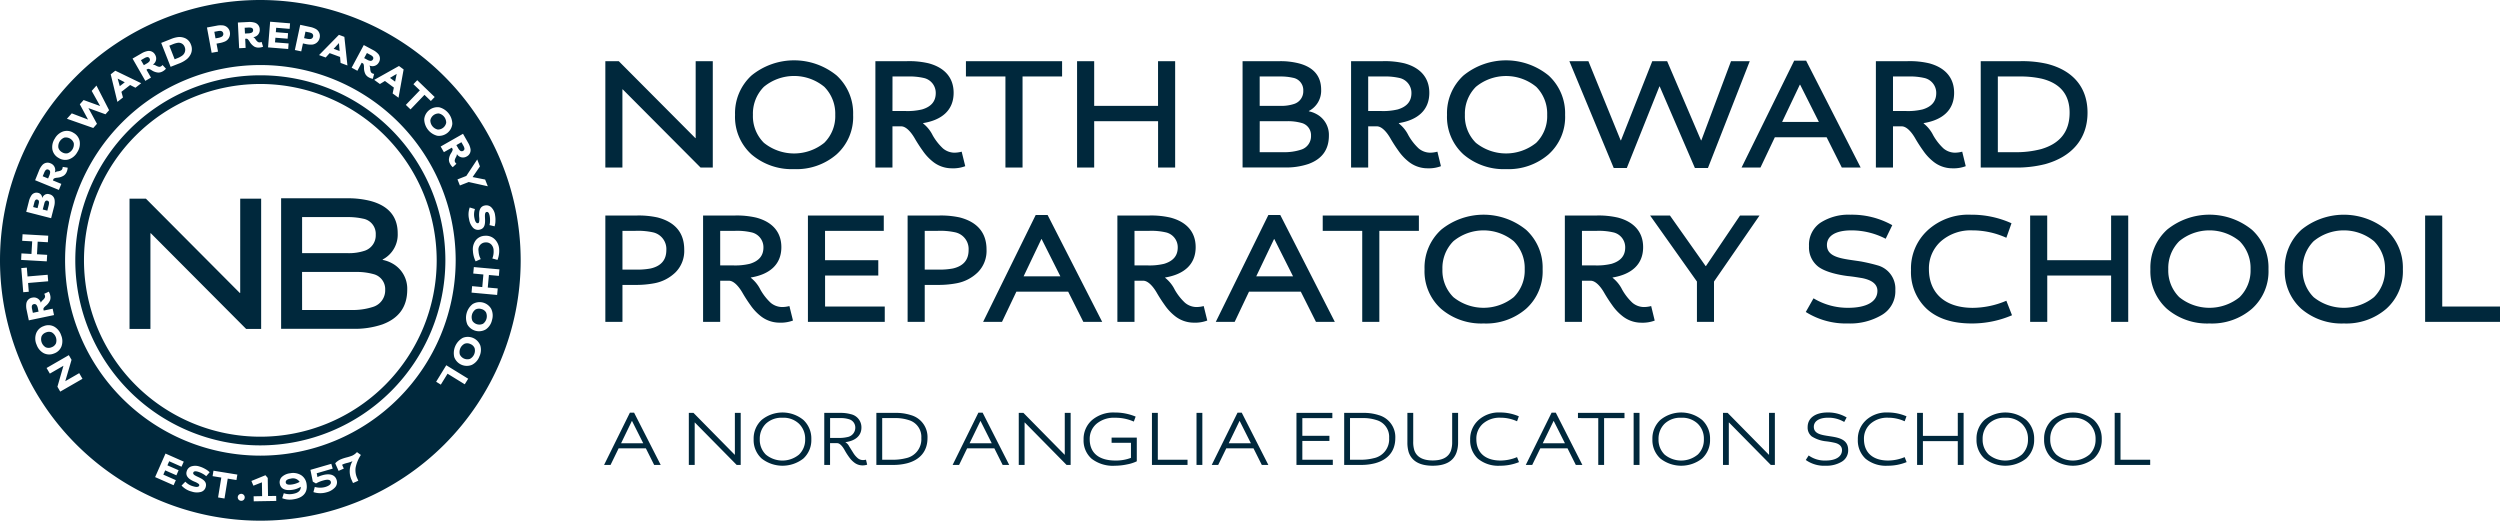 <svg xmlns="http://www.w3.org/2000/svg" viewBox="0 0 587.31 122.32"><g data-name="Layer 2"><g fill="#00283c" data-name="Layer 1"><path d="M30.43 77.27v-30.6h3.85l22.05 22.15h.1V46.67h4.92v30.6h-3.53L35.44 54.8h-.1v22.47zM66.04 77.24V46.58h15.53a21.45 21.45 0 0 1 5.35.6c4.33 1.12 6.51 3.68 6.51 7.63a6.6 6.6 0 0 1-3.53 6.15v.1a7.49 7.49 0 0 1 2.1.74 6.76 6.76 0 0 1 3.67 6.23c0 4.05-1.96 6.75-5.86 8.19a20.22 20.22 0 0 1-7.03 1.02zm4.93-17.77h10.65a11.74 11.74 0 0 0 4.04-.56 3.8 3.8 0 0 0 2.61-3.77 3.61 3.61 0 0 0-2.98-3.77 16.1 16.1 0 0 0-3.72-.37h-10.6zm0 13.35H82.4a15.34 15.34 0 0 0 5.16-.7 4.06 4.06 0 0 0 2.93-4.04 3.63 3.63 0 0 0-2.74-3.68 14.64 14.64 0 0 0-4.19-.51h-12.6z"/><path d="M61.16 104.63a43.47 43.47 0 1 1 43.47-43.47 43.52 43.52 0 0 1-43.47 43.47zm0-84.9a41.43 41.43 0 1 0 41.43 41.43 41.48 41.48 0 0 0-41.43-41.43zM29.31 19.33l-1.64-.85-.02.01.49 1.75 1.17-.91zM14.56 35.75a1.73 1.73 0 0 0 1.35.25 2.21 2.21 0 0 0 1.42-2.38 1.97 1.97 0 0 0-2.2-1.3 2.22 2.22 0 0 0-1.42 2.37 1.74 1.74 0 0 0 .85 1.06zM35.07 14.45a.6.6 0 0 0 .06-.72.55.55 0 0 0-.6-.31 1.97 1.97 0 0 0-.65.27l-.77.44.68 1.18.68-.39a2.05 2.05 0 0 0 .6-.47zM8.77 46.89a.41.41 0 0 0-.47.14 1.47 1.47 0 0 0-.24.57l-.27 1.04 1.03.26.27-1.04a1.45 1.45 0 0 0 .06-.52.5.5 0 0 0-.38-.45zM11.38 39.86a.55.55 0 0 0-.66.12 2.02 2.02 0 0 0-.35.62l-.34.81 1.27.52.3-.72a2.04 2.04 0 0 0 .18-.75.6.6 0 0 0-.4-.6zM11.14 47.14a.46.46 0 0 0-.5.14 1.27 1.27 0 0 0-.23.53l-.37 1.4 1.08.28.28-1.1a2.84 2.84 0 0 0 .12-.75.48.48 0 0 0-.38-.5zM8.63 71.73a.6.6 0 0 0-.67-.28.56.56 0 0 0-.48.47 2 2 0 0 0 .06.71l.18.86 1.34-.28-.16-.76a2.04 2.04 0 0 0-.27-.72zM41.57 13.71a5.1 5.1 0 0 0 1.2-.62 1.7 1.7 0 0 0 .62-2.04 1.49 1.49 0 0 0-1.66-.99 5.58 5.58 0 0 0-1.24.38l-.71.29 1.25 3.2zM58.32 7.84a2.05 2.05 0 0 0 .76-.15.6.6 0 0 0 .38-.61.55.55 0 0 0-.4-.55 1.98 1.98 0 0 0-.7-.06l-.88.05.07 1.36zM102.8 30.43a1.97 1.97 0 0 0 2.02-1.58 2.21 2.21 0 0 0-1.7-2.19 1.97 1.97 0 0 0-2.02 1.59 2.21 2.21 0 0 0 1.7 2.17zM93.19 17.37l-.01-.01-1.56.94 1.2.88.37-1.81zM86.96 14.29a.6.6 0 0 0 .65-.33.55.55 0 0 0-.06-.68 1.97 1.97 0 0 0-.58-.41l-.77-.42-.65 1.2.69.37a2.03 2.03 0 0 0 .72.27zM108.07 35.37a.6.6 0 0 0 .72.07.55.55 0 0 0 .31-.6 1.98 1.98 0 0 0-.27-.66l-.43-.77-1.19.68.39.67a2.05 2.05 0 0 0 .47.61zM51.27 8.9a2.77 2.77 0 0 0 .72-.23.73.73 0 0 0 .46-.83.7.7 0 0 0-.7-.58 2.46 2.46 0 0 0-.62.06l-.78.15.28 1.54zM12.11 81.58a1.74 1.74 0 0 0 1.03-.9 2.21 2.21 0 0 0-.97-2.6 1.74 1.74 0 0 0-1.37.02 1.73 1.73 0 0 0-1.03.9 2.21 2.21 0 0 0 .97 2.59 1.74 1.74 0 0 0 1.37-.01zM72.82 9.17a.73.73 0 0 0 .74-.6.7.7 0 0 0-.42-.8 2.45 2.45 0 0 0-.6-.18l-.78-.16-.32 1.53.63.14a2.8 2.8 0 0 0 .75.07z"/><path d="M61.16 0a61.16 61.16 0 1 0 61.16 61.16A61.23 61.23 0 0 0 61.16 0zm55.72 61.06l-1.22-.34a4.3 4.3 0 0 0 .3-1.89 2.07 2.07 0 0 0-.58-1.42 1.67 1.67 0 0 0-1.32-.46 1.7 1.7 0 0 0-1.64 2.03 4.4 4.4 0 0 0 .52 1.89l-1.2.53a6.32 6.32 0 0 1-.64-2.47 3.5 3.5 0 0 1 .7-2.52 2.86 2.86 0 0 1 2.13-1.02 2.93 2.93 0 0 1 2.32.84 3.54 3.54 0 0 1 1.02 2.44 5.7 5.7 0 0 1-.4 2.39zm-.6-10.64a6.18 6.18 0 0 1 .11 1.46 4.14 4.14 0 0 1-.2 1.29l-1.2-.29a3.9 3.9 0 0 0 .13-1.05 5.45 5.45 0 0 0-.08-1.11c-.14-.68-.37-1-.73-.92-1.06.2.67 3.7-1.66 4.16a1.6 1.6 0 0 1-1.56-.5 3.78 3.78 0 0 1-.89-1.96 4.8 4.8 0 0 1 .15-2.76l1.23.37a3.89 3.89 0 0 0-.12 2.13q.25 1.3.85 1.19c.15-.03.24-.18.27-.45a4 4 0 0 0 0-.92 5.55 5.55 0 0 1 0-1.13 2.27 2.27 0 0 1 .3-1 1.45 1.45 0 0 1 1-.65 1.65 1.65 0 0 1 1.54.43 3.15 3.15 0 0 1 .87 1.71zm-3.53-11.33l-1.71 2.49v.02l2.93.58.63 1.58-4.49-1-2.07.81-.57-1.42 2.08-.82 2.56-3.87zm-2.77-5.54a4.28 4.28 0 0 1 .54 1.39 1.66 1.66 0 0 1-.9 1.83 1.68 1.68 0 0 1-2.26-.54h-.02a1.63 1.63 0 0 1-.24.72 2.4 2.4 0 0 0-.27.7.73.73 0 0 0 .09.46 1.3 1.3 0 0 0 .31.36l-.87.81a2.8 2.8 0 0 1-.61-.77 2.06 2.06 0 0 1-.29-1.04 3.26 3.26 0 0 1 .53-1.52c.24-.38.43-.77.32-.97l-.16-.29-1.87 1.06-.76-1.33 5.25-2.99zm-6.77-8.34a4.09 4.09 0 0 1 3.05 3.9 3.14 3.14 0 0 1-3.55 2.78 4.08 4.08 0 0 1-3.05-3.9 3.14 3.14 0 0 1 3.55-2.78zm-6.09-5.43l.9-.94 4.1 3.95-.9.94-1.5-1.45-3.28 3.42-1.1-1.06 3.29-3.42zm-2.3-3.47l-1.2 6.65-1.38-1.01.29-1.38-2.1-1.55-1.18.72-1.34-.98 5.82-3.26zm-9.36-5.73l2.14 1.15a4.31 4.31 0 0 1 1.2.89 1.66 1.66 0 0 1 .2 2.03 1.68 1.68 0 0 1-2.2.74v.02a1.63 1.63 0 0 1 .17.73 2.38 2.38 0 0 0 .14.74.74.74 0 0 0 .33.34 1.3 1.3 0 0 0 .45.14l-.3 1.15a2.76 2.76 0 0 1-.93-.32 2.06 2.06 0 0 1-.79-.73 3.25 3.25 0 0 1-.36-1.57c0-.46-.05-.89-.25-1l-.29-.16-1.01 1.9-1.35-.73zM80.9 8.66l.72 6.72-1.61-.6-.12-1.4-2.45-.9-.93 1.03-1.56-.57 4.67-4.76zM70.53 5.83l2.32.5a4.41 4.41 0 0 1 1.14.38 1.89 1.89 0 0 1 1.11 2.17 2 2 0 0 1-2.11 1.6 5.14 5.14 0 0 1-1.13-.13l-.69-.15-.4 1.87-1.5-.32zm-7.07-.73l4.68.38-.1 1.3-3.16-.26-.08 1.04 2.87.23-.1 1.3-2.87-.23-.1 1.09 3.2.26-.1 1.3-4.73-.38zm-5.15.07a4.27 4.27 0 0 1 1.48.14 1.66 1.66 0 0 1 1.23 1.63 1.68 1.68 0 0 1-1.5 1.78v.01a1.65 1.65 0 0 1 .53.54 2.42 2.42 0 0 0 .5.56.74.74 0 0 0 .45.13 1.28 1.28 0 0 0 .46-.12l.34 1.14a2.78 2.78 0 0 1-.97.2 2.06 2.06 0 0 1-1.05-.21 3.25 3.25 0 0 1-1.12-1.15c-.24-.4-.5-.74-.73-.73l-.33.02.1 2.14-1.52.08-.3-6.04zm-7.38.86a4.37 4.37 0 0 1 1.2-.08A1.89 1.89 0 0 1 54 7.55a2 2 0 0 1-1.34 2.27 5.13 5.13 0 0 1-1.09.3l-.7.13.35 1.88-1.5.27-1.1-5.94zm-10.7 3.11a6.48 6.48 0 0 1 1.4-.4 3.26 3.26 0 0 1 1.94.27 2.59 2.59 0 0 1 1.28 1.46 2.73 2.73 0 0 1 .05 2.03 3.48 3.48 0 0 1-1 1.39 6.8 6.8 0 0 1-1.94 1.07l-1.88.74-2.21-5.62zm-6.98 3.4a4.3 4.3 0 0 1 1.38-.54 1.66 1.66 0 0 1 1.83.9 1.68 1.68 0 0 1-.53 2.26l.01.02a1.62 1.62 0 0 1 .71.24 2.42 2.42 0 0 0 .7.27.73.73 0 0 0 .47-.1 1.26 1.26 0 0 0 .36-.32l.81.87a2.77 2.77 0 0 1-.76.62 2.06 2.06 0 0 1-1.04.29 3.26 3.26 0 0 1-1.53-.52c-.38-.25-.77-.44-.97-.32l-.29.16 1.07 1.86-1.33.77-3-5.24zm-6.16 4.07l6.08 2.94-1.35 1.06-1.25-.64-2.05 1.6.37 1.33-1.31 1.03-1.57-6.47zM16.86 26.63l3.8 1.45h.02l-1.93-3.58.89-1 3.86 1.4.01-.02-1.97-3.52 1.12-1.26 2.97 5.79-.85.96-3.99-1.45-.01.01 2 3.68-.87.98-6.19-2.17zm-4 5.95a3.6 3.6 0 0 1 1.98-1.7 2.86 2.86 0 0 1 2.43.33 2.86 2.86 0 0 1 1.45 1.97 3.6 3.6 0 0 1-.55 2.55 3.6 3.6 0 0 1-1.98 1.7 2.86 2.86 0 0 1-2.43-.33 2.86 2.86 0 0 1-1.45-1.97 3.6 3.6 0 0 1 .55-2.55zm-3.7 7.51a4.3 4.3 0 0 1 .76-1.29 1.66 1.66 0 0 1 2-.41 1.68 1.68 0 0 1 .97 2.1l.02.01a1.64 1.64 0 0 1 .7-.25 2.4 2.4 0 0 0 .73-.22.73.73 0 0 0 .3-.36 1.26 1.26 0 0 0 .09-.46l1.17.18a2.77 2.77 0 0 1-.22.96 2.06 2.06 0 0 1-.64.86 3.25 3.25 0 0 1-1.52.53c-.46.04-.88.14-.97.35l-.12.3 1.98.81-.58 1.42-5.58-2.28zM6.8 47.26a4.03 4.03 0 0 1 .5-1.22 1.44 1.44 0 0 1 1.65-.73 1.2 1.2 0 0 1 .95 1.19h.02a1.75 1.75 0 0 1 .4-.59 1.28 1.28 0 0 1 1.27-.28 1.56 1.56 0 0 1 1.24 1.34 3.81 3.81 0 0 1-.12 1.56l-.7 2.73-5.85-1.5zM5.04 59.53l2.35.13.17-2.96-2.35-.13.09-1.54 6.03.34-.08 1.54-2.4-.14-.16 2.96 2.39.14-.09 1.53-6.03-.34zM5 62.98l1.3-.11.17 2.08 4.73-.4.12 1.53-4.72.4.16 2.06-1.3.11zm1.27 9.9a4.3 4.3 0 0 1-.1-1.48 1.66 1.66 0 0 1 1.42-1.48 1.68 1.68 0 0 1 2 1.2 1.63 1.63 0 0 1 .45-.6 2.41 2.41 0 0 0 .48-.58.73.73 0 0 0 .05-.47 1.25 1.25 0 0 0-.19-.44l1.08-.51a2.74 2.74 0 0 1 .35.92 2.05 2.05 0 0 1-.04 1.08 3.25 3.25 0 0 1-.97 1.29c-.35.29-.65.6-.6.83l.07.32 2.1-.44.32 1.5-5.92 1.24zm2.3 8.04a3.6 3.6 0 0 1-.08-2.6 2.86 2.86 0 0 1 1.77-1.7 2.86 2.86 0 0 1 2.45.1 3.6 3.6 0 0 1 1.65 2.03 3.6 3.6 0 0 1 .09 2.6 2.86 2.86 0 0 1-1.78 1.7 2.87 2.87 0 0 1-2.44-.1 3.6 3.6 0 0 1-1.65-2.03zM14.15 92l-.66-1.15 1.41-4.9v-.02l-3.19 1.84-.77-1.32 5.23-3.02.64 1.1-1.47 5 .01.01 3.26-1.88.77 1.33zm27.81 18.47l-.52 1.19-2.63-1.16-.44 1 2.94 1.3-.53 1.19-4.34-1.91 2.44-5.53 4.29 1.9-.53 1.19-2.89-1.28-.42.96zm6.48 1.4a3.97 3.97 0 0 0-.87-.6 5.37 5.37 0 0 0-1.02-.44c-.67-.2-1.05-.13-1.15.22-.3 1.03 3.6 1.11 2.92 3.39a1.6 1.6 0 0 1-1.17 1.14 3.78 3.78 0 0 1-2.13-.1 4.8 4.8 0 0 1-2.37-1.41l.89-.91a3.89 3.89 0 0 0 1.83 1.08q1.27.38 1.44-.2.06-.22-.27-.45a3.95 3.95 0 0 0-.81-.42 5.47 5.47 0 0 1-1-.52 2.25 2.25 0 0 1-.75-.73 1.45 1.45 0 0 1-.12-1.19 1.65 1.65 0 0 1 1.1-1.17 3.14 3.14 0 0 1 1.9.03 6.18 6.18 0 0 1 1.34.58 4.13 4.13 0 0 1 1.05.78zm7.11.9l-2.05-.33-.76 4.67-1.51-.25.76-4.67-2.05-.33.21-1.28 5.61.91zm1.06 4.88a.82.82 0 1 1 .88-.76.8.8 0 0 1-.88.76zm3 .12l-.03-1.18 2-.04-.05-3.24-2 .79-.47-1.11 3.3-1.35.54.64.07 4.25 1.91-.03.02 1.18zm9.34-.47a4.78 4.78 0 0 1-2.65-.26l.37-1.17a4.14 4.14 0 0 0 2.04.17q1.98-.3 1.95-1.68a5.05 5.05 0 0 1-2.04.72c-1.67.24-2.72-.28-2.9-1.5a1.73 1.73 0 0 1 .53-1.57 3.42 3.42 0 0 1 1.92-.83 3.6 3.6 0 0 1 2.61.47 2.91 2.91 0 0 1 1.25 2.1c.32 2.22-1.16 3.28-3.09 3.55zm9.76-2.8a3.95 3.95 0 0 1-1.94 1.14 5.29 5.29 0 0 1-3.14-.03l.32-1.22a4.5 4.5 0 0 0 2.45.02c1.01-.3 1.46-.75 1.32-1.23-.15-.51-.75-.61-1.8-.3a7.06 7.06 0 0 0-1.69.7l-.74-.43-.56-2.77 4.9-1.42.33 1.13-3.76 1.09.18.9a6.35 6.35 0 0 1 1.13-.43c1.73-.5 3.01-.14 3.38 1.13a1.76 1.76 0 0 1-.39 1.73zm5.23-2.1l.24.53-1.25.55-.28-.62a4.79 4.79 0 0 1 .14-4.5v-.03a2 2 0 0 1-.24.12 6.98 6.98 0 0 1-.96.3 6.04 6.04 0 0 0-.95.3 1.15 1.15 0 0 0-.27.15l.4.88-1.23.54-.79-1.78a3.7 3.7 0 0 1 1.3-.93 10.04 10.04 0 0 1 1.37-.45 10 10 0 0 0 1.35-.43 3.47 3.47 0 0 0 1.09-.82l.92.67a8.26 8.26 0 0 0-1.24 3 4.57 4.57 0 0 0 .4 2.52zm-22.77-5.36a45.88 45.88 0 1 1 45.88-45.88 45.93 45.93 0 0 1-45.88 45.88zm48.01-16.76l-4.04-2.49-1.58 2.57-1.1-.68 2.38-3.88 5.15 3.17zm3.43-6.5a3.59 3.59 0 0 1-1.76 1.94 3.14 3.14 0 0 1-4.13-1.82 4.09 4.09 0 0 1 2-4.53 3.14 3.14 0 0 1 4.12 1.81 3.6 3.6 0 0 1-.24 2.61zm2.98-8.62a3.59 3.59 0 0 1-1.42 2.2 3.15 3.15 0 0 1-4.37-1.12 4.09 4.09 0 0 1 1.23-4.8 3.14 3.14 0 0 1 4.36 1.11 3.6 3.6 0 0 1 .2 2.62zm1.34-7.4l-.14 1.53-6.01-.55.13-1.52 2.39.22.26-2.96-2.38-.22.14-1.52 6.01.54-.13 1.53-2.34-.21-.27 2.95z"/><path d="M79.63 10.13h-.01l-1.24 1.34 1.4.51-.15-1.85zM110.52 80.83a1.74 1.74 0 0 0-1.37-.08 2.21 2.21 0 0 0-1.12 2.54 1.96 1.96 0 0 0 2.35 1.03 2.21 2.21 0 0 0 1.12-2.53 1.75 1.75 0 0 0-.98-.96zM68.32 112.44c-.93.13-1.25.5-1.19.9.07.45.54.61 1.42.48a5.03 5.03 0 0 0 1.84-.62 1.87 1.87 0 0 0-2.07-.76zM113.04 72.59a1.74 1.74 0 0 0-1.36.14 2.22 2.22 0 0 0-.68 2.68 1.97 1.97 0 0 0 2.49.64 2.21 2.21 0 0 0 .68-2.68 1.74 1.74 0 0 0-1.13-.78zM141.91 109.23l6.07-12.29h.98l6.26 12.29h-1.54l-1.95-3.9h-6.4l-1.9 3.9zm4-5.1h5.2l-2.63-5.23h-.04zM161.82 109.23V97h1.1l9.68 9.83h.04V97h1.37v12.23h-.94l-9.84-9.98h-.03v9.98zM178.93 98.65a7.75 7.75 0 0 1 9.8 0 5.93 5.93 0 0 1 1.87 4.53 5.86 5.86 0 0 1-1.87 4.54 7.95 7.95 0 0 1-9.8 0 5.86 5.86 0 0 1-1.88-4.54 5.93 5.93 0 0 1 1.88-4.53zm8.77 8.15a4.8 4.8 0 0 0 1.45-3.62 4.87 4.87 0 0 0-1.45-3.64 5.25 5.25 0 0 0-3.88-1.4 5.32 5.32 0 0 0-3.9 1.4 4.92 4.92 0 0 0-1.43 3.64 4.85 4.85 0 0 0 1.43 3.62 6.12 6.12 0 0 0 7.78 0zM193.64 109.23V97h3.67a8.8 8.8 0 0 1 2.56.3 3.15 3.15 0 0 1 2.5 3.15c0 1.86-1.35 3.1-3.75 3.42v.04a2.12 2.12 0 0 1 .84.9l1 1.6a5.11 5.11 0 0 0 1.1 1.27 1.92 1.92 0 0 0 1.18.4 2.92 2.92 0 0 0 .7-.09l.28 1.17a3.2 3.2 0 0 1-1.1.17 3.13 3.13 0 0 1-1.86-.61 5.44 5.44 0 0 1-1.25-1.28 14.84 14.84 0 0 1-1-1.54c-.5-.95-1.18-1.79-1.83-1.79H195v5.12zm1.37-6.35h1.95a8.3 8.3 0 0 0 2.1-.2 2.24 2.24 0 0 0 1.87-2.24 2.02 2.02 0 0 0-1.43-1.94 6.46 6.46 0 0 0-2.19-.28h-2.3zM205.88 109.23V97h4.38a11.2 11.2 0 0 1 3.73.52 5.34 5.34 0 0 1 3.9 5.4c0 3.04-1.71 5.08-4.73 5.9a13.12 13.12 0 0 1-3.55.4zm1.37-1.23h2.3a12.16 12.16 0 0 0 3.23-.35 4.53 4.53 0 0 0 3.66-4.75 4.08 4.08 0 0 0-2.92-4.2 10.05 10.05 0 0 0-3.45-.48h-2.82zM223.79 109.23l6.06-12.29h.99l6.25 12.29h-1.54l-1.95-3.9h-6.4l-1.89 3.9zm3.99-5.1h5.2l-2.63-5.23h-.03zM239.33 109.23V97h1.1l9.68 9.83h.03V97h1.38v12.23h-.95l-9.83-9.98h-.04v9.98zM256.54 98.69a7.76 7.76 0 0 1 5.36-1.78 12.56 12.56 0 0 1 4.89.96l-.43 1.17a10.65 10.65 0 0 0-4.4-.9 6.34 6.34 0 0 0-4.34 1.4 4.63 4.63 0 0 0-1.62 3.66c0 3.13 2.06 4.99 6.05 4.99a9.77 9.77 0 0 0 3.64-.63v-3.53h-4.55v-1.22h5.92v5.56a9.2 9.2 0 0 1-2.28.73 14 14 0 0 1-2.84.31 8.16 8.16 0 0 1-5.5-1.65 5.7 5.7 0 0 1-1.88-4.49 5.89 5.89 0 0 1 1.98-4.58zM270.62 109.23V97H272v11h6.98v1.23zM281.09 109.23V97h1.37v12.23zM284.66 109.23l6.07-12.29h.98l6.26 12.29h-1.54l-1.95-3.9h-6.4l-1.9 3.9zm4-5.1h5.2l-2.63-5.23h-.04zM304.57 109.23V97H313v1.23h-7.05v4.15h6.36v1.2h-6.36V108h7.16v1.23zM315.78 109.23V97h4.38a11.2 11.2 0 0 1 3.73.52 5.34 5.34 0 0 1 3.9 5.4c0 3.04-1.7 5.08-4.73 5.9a13.13 13.13 0 0 1-3.55.4zm1.37-1.23h2.3a12.16 12.16 0 0 0 3.23-.35 4.53 4.53 0 0 0 3.66-4.75 4.08 4.08 0 0 0-2.92-4.2 10.06 10.06 0 0 0-3.45-.48h-2.82zM330.63 97H332v6.7a6.51 6.51 0 0 0 .28 2.15c.57 1.54 2.02 2.32 4.3 2.32 2.25 0 3.66-.74 4.25-2.22a6.13 6.13 0 0 0 .32-2.16V97h1.39v6.88a7.24 7.24 0 0 1-.4 2.5c-.77 2.03-2.62 3.03-5.56 3.03-3.02 0-4.91-1.06-5.64-3.16a7.8 7.8 0 0 1-.31-2.28zM347.31 98.7a7.14 7.14 0 0 1 5.1-1.8 11.1 11.1 0 0 1 4.4.9l-.42 1.17a9.34 9.34 0 0 0-3.86-.84 5.94 5.94 0 0 0-4.16 1.41 4.67 4.67 0 0 0-1.54 3.62c0 3.13 2.04 5.03 5.68 5.03a10.22 10.22 0 0 0 3.88-.8l.46 1.17a11.7 11.7 0 0 1-4.47.85 7.5 7.5 0 0 1-5.18-1.65 5.83 5.83 0 0 1-1.82-4.5 5.96 5.96 0 0 1 1.93-4.55zM358.44 109.23l6.07-12.29h.98l6.25 12.29h-1.54l-1.95-3.9h-6.4l-1.9 3.9zm3.99-5.1h5.21l-2.63-5.23h-.04zM370.7 98.22V97h10.93v1.23h-4.79v11h-1.37v-11zM383.78 109.23V97h1.38v12.23zM390.06 98.65a7.75 7.75 0 0 1 9.8 0 5.93 5.93 0 0 1 1.87 4.53 5.86 5.86 0 0 1-1.87 4.54 7.95 7.95 0 0 1-9.8 0 5.86 5.86 0 0 1-1.87-4.54 5.93 5.93 0 0 1 1.87-4.53zm8.78 8.15a4.8 4.8 0 0 0 1.44-3.62 4.87 4.87 0 0 0-1.44-3.64 5.25 5.25 0 0 0-3.88-1.4 5.32 5.32 0 0 0-3.9 1.4 4.92 4.92 0 0 0-1.43 3.64 4.85 4.85 0 0 0 1.43 3.62 6.12 6.12 0 0 0 7.77 0zM404.77 109.23V97h1.1l9.68 9.83h.04V97h1.37v12.23h-.95l-9.83-9.98h-.04v9.98zM424.9 107a6.49 6.49 0 0 0 4.03 1.19c2.22 0 3.8-.84 3.8-2.45 0-.97-.75-1.54-1.91-1.76a17.73 17.73 0 0 0-1.79-.3 7.75 7.75 0 0 1-3.4-1.15 2.63 2.63 0 0 1-.97-2.2c0-2.16 1.85-3.43 4.69-3.43a8.48 8.48 0 0 1 4.47 1.17l-.57 1.06a7.19 7.19 0 0 0-3.8-1c-2.25 0-3.34.93-3.34 2.13 0 3.57 8.07.65 8.07 5.46a3.08 3.08 0 0 1-1.5 2.74 6.9 6.9 0 0 1-3.75.95 7.45 7.45 0 0 1-4.71-1.35zM438.38 98.7a7.14 7.14 0 0 1 5.1-1.8 11.1 11.1 0 0 1 4.4.9l-.43 1.17a9.33 9.33 0 0 0-3.86-.84 5.94 5.94 0 0 0-4.16 1.41 4.67 4.67 0 0 0-1.54 3.62c0 3.13 2.04 5.03 5.68 5.03a10.22 10.22 0 0 0 3.88-.8l.46 1.17a11.7 11.7 0 0 1-4.47.85 7.5 7.5 0 0 1-5.18-1.65 5.83 5.83 0 0 1-1.81-4.5 5.96 5.96 0 0 1 1.93-4.55zM450.37 109.23V97h1.37v5.4h8.19V97h1.37v12.23h-1.37v-5.6h-8.19v5.6zM466.2 98.65a7.75 7.75 0 0 1 9.8 0 5.93 5.93 0 0 1 1.87 4.53 5.86 5.86 0 0 1-1.87 4.54 7.95 7.95 0 0 1-9.8 0 5.86 5.86 0 0 1-1.87-4.54 5.93 5.93 0 0 1 1.87-4.53zm8.78 8.15a4.8 4.8 0 0 0 1.44-3.62 4.87 4.87 0 0 0-1.44-3.64 5.24 5.24 0 0 0-3.88-1.4 5.32 5.32 0 0 0-3.9 1.4 4.92 4.92 0 0 0-1.43 3.64 4.85 4.85 0 0 0 1.43 3.62 6.12 6.12 0 0 0 7.77 0zM482.08 98.65a7.75 7.75 0 0 1 9.8 0 5.93 5.93 0 0 1 1.87 4.53 5.86 5.86 0 0 1-1.87 4.54 7.95 7.95 0 0 1-9.8 0 5.86 5.86 0 0 1-1.87-4.54 5.93 5.93 0 0 1 1.87-4.53zm8.78 8.15a4.8 4.8 0 0 0 1.44-3.62 4.87 4.87 0 0 0-1.45-3.64 5.24 5.24 0 0 0-3.87-1.4 5.32 5.32 0 0 0-3.9 1.4 4.92 4.92 0 0 0-1.43 3.64 4.85 4.85 0 0 0 1.43 3.62 6.12 6.12 0 0 0 7.77 0zM496.79 109.23V97h1.37v11h6.97v1.23zM142.21 75.61V50.63h7.39a20.53 20.53 0 0 1 4.89.46c4.17 1.1 6.25 3.64 6.25 7.54a7.11 7.11 0 0 1-2.04 5.34 9.63 9.63 0 0 1-5 2.58 22.77 22.77 0 0 1-4.59.38h-2.88v8.68zm4.02-12.28h3.03a16.7 16.7 0 0 0 3.6-.26c2.46-.57 3.68-2.01 3.68-4.33a4.01 4.01 0 0 0-3.15-4.16 16.42 16.42 0 0 0-4.1-.35h-3.06zM165.17 75.61V50.63h7.47a19.99 19.99 0 0 1 5.04.5c3.53.94 5.88 3.18 5.88 6.93 0 4.1-2.77 6.4-7.17 7.13v.07a8.12 8.12 0 0 1 2.24 2.77 12.89 12.89 0 0 0 2.42 3.1 4.26 4.26 0 0 0 2.66 1 6.87 6.87 0 0 0 1.74-.23l.84 3.4a8.05 8.05 0 0 1-3.15.5 7.11 7.11 0 0 1-4.59-1.67 11.69 11.69 0 0 1-2.23-2.42 36.18 36.18 0 0 1-1.78-2.73c-.91-1.63-2.13-3.03-3.3-3.03h-2.05v9.66zm4.02-13.26h3.03a14.56 14.56 0 0 0 3.94-.38c2.13-.65 3.19-1.9 3.19-3.83a3.58 3.58 0 0 0-2.84-3.56 15.02 15.02 0 0 0-3.8-.35h-3.52zM189.8 75.61V50.63h17.82v3.6h-13.8v6.9h12.51v3.6h-12.5v7.28h14.02v3.6zM213.22 75.61V50.63h7.4a20.52 20.52 0 0 1 4.88.46c4.17 1.1 6.26 3.64 6.26 7.54a7.11 7.11 0 0 1-2.05 5.34 9.62 9.62 0 0 1-5 2.58 22.77 22.77 0 0 1-4.59.38h-2.88v8.68zm4.02-12.28h3.03a16.72 16.72 0 0 0 3.6-.26c2.46-.57 3.68-2.01 3.68-4.33a4.01 4.01 0 0 0-3.15-4.16 16.4 16.4 0 0 0-4.1-.35h-3.06zM230.96 75.61l12.35-25.1h2.8l12.82 25.1h-4.43l-3.56-7.09h-12.17l-3.38 7.1zm9.51-10.69h8.64l-4.4-8.75h-.07zM262.5 75.61V50.63h7.47a19.98 19.98 0 0 1 5.04.5c3.53.94 5.88 3.18 5.88 6.93 0 4.1-2.77 6.4-7.17 7.13v.07a8.15 8.15 0 0 1 2.24 2.77 12.84 12.84 0 0 0 2.43 3.1 4.26 4.26 0 0 0 2.65 1 6.86 6.86 0 0 0 1.74-.23l.84 3.4a8.05 8.05 0 0 1-3.15.5 7.12 7.12 0 0 1-4.59-1.67 11.69 11.69 0 0 1-2.23-2.42 36.5 36.5 0 0 1-1.78-2.73c-.91-1.63-2.13-3.03-3.3-3.03h-2.05v9.66zm4.02-13.26h3.04a14.56 14.56 0 0 0 3.94-.38c2.12-.65 3.18-1.9 3.18-3.83a3.58 3.58 0 0 0-2.84-3.56 15.02 15.02 0 0 0-3.8-.35h-3.52zM285.62 75.61l12.35-25.1h2.8l12.81 25.1h-4.43l-3.56-7.09h-12.17l-3.37 7.1zm9.5-10.69h8.65l-4.4-8.75h-.07zM310.74 54.23v-3.6h22.59v3.6h-9.29v21.38h-4.02V54.23zM338.52 54a15.83 15.83 0 0 1 20.01 0 12.02 12.02 0 0 1 3.87 9.25 11.78 11.78 0 0 1-3.9 9.3 14.37 14.37 0 0 1-9.97 3.44 14.53 14.53 0 0 1-10-3.45 11.87 11.87 0 0 1-3.87-9.29 12.01 12.01 0 0 1 3.86-9.24zm.34 9.25a8.8 8.8 0 0 0 2.58 6.56 11.3 11.3 0 0 0 14.17 0 8.8 8.8 0 0 0 2.58-6.56 8.94 8.94 0 0 0-2.58-6.59 11.16 11.16 0 0 0-14.17 0 8.94 8.94 0 0 0-2.58 6.6zM367.62 75.61V50.63h7.47a19.98 19.98 0 0 1 5.04.5c3.52.94 5.88 3.18 5.88 6.93 0 4.1-2.77 6.4-7.17 7.13v.07a8.15 8.15 0 0 1 2.24 2.77 12.84 12.84 0 0 0 2.42 3.1 4.26 4.26 0 0 0 2.66 1 6.86 6.86 0 0 0 1.74-.23l.83 3.41a8.05 8.05 0 0 1-3.14.5 7.12 7.12 0 0 1-4.59-1.68 11.66 11.66 0 0 1-2.24-2.42 36.22 36.22 0 0 1-1.78-2.73c-.9-1.63-2.12-3.03-3.3-3.03h-2.04v9.66zm4.02-13.26h3.03a14.56 14.56 0 0 0 3.94-.38c2.13-.65 3.19-1.9 3.19-3.83a3.58 3.58 0 0 0-2.85-3.56 15.02 15.02 0 0 0-3.79-.35h-3.52zM387.65 50.63h4.66l8.38 11.87h.08l8-11.86h4.58l-10.69 15.5v9.47h-4.01v-9.47zM426.04 70.08a15.49 15.49 0 0 0 8.15 2.23c4.25 0 6.86-1.4 6.86-3.98 0-1.66-1.44-2.57-3.6-3-1.1-.18-2.23-.37-3.4-.48-2.32-.3-5.16-.95-6.8-2.13a5.72 5.72 0 0 1-2.27-4.92 6.24 6.24 0 0 1 2.66-5.46 12.16 12.16 0 0 1 7.08-1.9 19.36 19.36 0 0 1 9.82 2.46l-1.55 3.19a17.54 17.54 0 0 0-8-1.97c-4.06 0-5.8 1.47-5.8 3.44 0 3.11 4.01 3.23 8.03 3.87q2.1.4 3.87.91a5.68 5.68 0 0 1 4.17 5.8 6.46 6.46 0 0 1-3.22 5.88 14.58 14.58 0 0 1-7.89 1.97 17.73 17.73 0 0 1-9.93-2.7zM452.83 54.12A14.18 14.18 0 0 1 463 50.44a22.82 22.82 0 0 1 9.55 2.01l-1.21 3.41a19.22 19.22 0 0 0-7.96-1.74 10.61 10.61 0 0 0-7.43 2.58 8.52 8.52 0 0 0-2.8 6.52c0 5.6 3.75 9.1 10.31 9.1a20.46 20.46 0 0 0 7.88-1.67l1.33 3.41a23.81 23.81 0 0 1-9.47 1.93c-4.51 0-8-1.13-10.5-3.37a11.8 11.8 0 0 1-3.76-9.17 12.14 12.14 0 0 1 3.9-9.33zM476.93 75.61V50.63h4.01v10.5h15.01v-10.5h4.02v24.98h-4.02V64.73h-15v10.88zM509.04 54a15.83 15.83 0 0 1 20.02 0 12.02 12.02 0 0 1 3.86 9.25 11.78 11.78 0 0 1-3.9 9.3 14.38 14.38 0 0 1-9.97 3.44 14.54 14.54 0 0 1-10-3.45 11.88 11.88 0 0 1-3.87-9.29 12.01 12.01 0 0 1 3.86-9.24zm.34 9.25a8.8 8.8 0 0 0 2.58 6.56 11.3 11.3 0 0 0 14.18 0 8.8 8.8 0 0 0 2.57-6.56 8.94 8.94 0 0 0-2.57-6.59 11.16 11.16 0 0 0-14.18 0 8.94 8.94 0 0 0-2.58 6.6zM540.62 54a15.83 15.83 0 0 1 20 0 12.02 12.02 0 0 1 3.87 9.25 11.78 11.78 0 0 1-3.9 9.3 14.38 14.38 0 0 1-9.96 3.44 14.54 14.54 0 0 1-10.01-3.45 11.88 11.88 0 0 1-3.87-9.29 12.01 12.01 0 0 1 3.87-9.24zm.34 9.25a8.8 8.8 0 0 0 2.57 6.56 11.3 11.3 0 0 0 14.18 0 8.8 8.8 0 0 0 2.58-6.56 8.94 8.94 0 0 0-2.58-6.59 11.16 11.16 0 0 0-14.18 0 8.94 8.94 0 0 0-2.57 6.6zM569.72 75.61V50.63h4.02v21.38h13.57v3.6zM142.21 39.35V14.37h3.15l18 18.08h.07V14.37h4.02v24.98h-2.88L146.3 21h-.08v18.35zM176.54 17.74a15.83 15.83 0 0 1 20.02 0 12.02 12.02 0 0 1 3.86 9.25 11.78 11.78 0 0 1-3.9 9.29 14.38 14.38 0 0 1-9.97 3.45 14.54 14.54 0 0 1-10-3.45 11.88 11.88 0 0 1-3.87-9.29 12.02 12.02 0 0 1 3.86-9.25zm.34 9.25a8.8 8.8 0 0 0 2.58 6.56 11.3 11.3 0 0 0 14.18 0 8.79 8.79 0 0 0 2.58-6.56 8.94 8.94 0 0 0-2.58-6.6 11.16 11.16 0 0 0-14.18 0 8.94 8.94 0 0 0-2.58 6.6zM205.65 39.35V14.37h7.46a19.98 19.98 0 0 1 5.04.5c3.53.94 5.88 3.18 5.88 6.93 0 4.1-2.77 6.4-7.17 7.12V29a8.13 8.13 0 0 1 2.24 2.77 12.9 12.9 0 0 0 2.43 3.1 4.26 4.26 0 0 0 2.65 1 6.87 6.87 0 0 0 1.74-.24l.84 3.41a8.03 8.03 0 0 1-3.15.5 7.12 7.12 0 0 1-4.59-1.67 11.72 11.72 0 0 1-2.23-2.43 35.87 35.87 0 0 1-1.78-2.73c-.91-1.63-2.13-3.03-3.3-3.03h-2.05v9.67zm4.01-13.27h3.04a14.56 14.56 0 0 0 3.94-.38c2.13-.64 3.19-1.9 3.19-3.83a3.58 3.58 0 0 0-2.85-3.56 15.02 15.02 0 0 0-3.79-.34h-3.52zM226.92 17.97v-3.6h22.59v3.6h-9.29v21.38h-4.02V17.97zM253.03 39.35V14.37h4.02v10.5h15v-10.5h4.02v24.98h-4.01V28.47h-15.01v10.88zM291.91 39.35V14.37h8.8a17.48 17.48 0 0 1 4.36.5c3.52.9 5.3 3 5.3 6.2a5.37 5.37 0 0 1-2.88 5v.08a6.1 6.1 0 0 1 1.7.61 5.5 5.5 0 0 1 3 5.08c0 3.3-1.59 5.5-4.77 6.67a16.44 16.44 0 0 1-5.73.83zm4.02-14.48h4.81a9.56 9.56 0 0 0 3.3-.46 3.1 3.1 0 0 0 2.13-3.07 2.94 2.94 0 0 0-2.43-3.07 13.1 13.1 0 0 0-3.03-.3h-4.78zm0 10.88h5.46a12.49 12.49 0 0 0 4.2-.57 3.3 3.3 0 0 0 2.4-3.3 2.96 2.96 0 0 0-2.24-3 11.95 11.95 0 0 0-3.41-.41h-6.4zM317.4 39.35V14.37h7.47a19.98 19.98 0 0 1 5.04.5c3.52.94 5.87 3.18 5.87 6.93 0 4.1-2.76 6.4-7.16 7.12V29a8.14 8.14 0 0 1 2.24 2.77 12.87 12.87 0 0 0 2.42 3.1 4.26 4.26 0 0 0 2.66 1 6.87 6.87 0 0 0 1.74-.24l.83 3.41a8.03 8.03 0 0 1-3.14.5 7.12 7.12 0 0 1-4.59-1.67 11.75 11.75 0 0 1-2.24-2.43 36.18 36.18 0 0 1-1.78-2.73c-.9-1.63-2.12-3.03-3.3-3.03h-2.04v9.67zm4.02-13.27h3.03a14.56 14.56 0 0 0 3.94-.38c2.12-.64 3.19-1.9 3.19-3.83a3.58 3.58 0 0 0-2.85-3.56 15 15 0 0 0-3.79-.34h-3.52zM343.8 17.74a15.83 15.83 0 0 1 20.01 0 12.01 12.01 0 0 1 3.87 9.25 11.78 11.78 0 0 1-3.9 9.29 14.38 14.38 0 0 1-9.97 3.45 14.54 14.54 0 0 1-10-3.45 11.88 11.88 0 0 1-3.87-9.29 12.01 12.01 0 0 1 3.86-9.25zm.34 9.25a8.8 8.8 0 0 0 2.58 6.56 11.3 11.3 0 0 0 14.17 0 8.79 8.79 0 0 0 2.58-6.56 8.94 8.94 0 0 0-2.57-6.59 11.16 11.16 0 0 0-14.18 0 8.94 8.94 0 0 0-2.58 6.59zM368.68 14.37h4.47l7.58 18.6h.08l7.35-18.6h3.49l7.96 18.6h.08l6.97-18.6h4.4l-9.82 25.09h-3.07l-8.26-19.14h-.08l-7.65 19.14h-3.08zM409.14 39.35l12.36-25.1h2.8l12.81 25.1h-4.43l-3.56-7.1h-12.17l-3.37 7.1zm9.52-10.7h8.64l-4.4-8.75h-.08zM440.69 39.35V14.37h7.47a19.98 19.98 0 0 1 5.04.5c3.52.94 5.87 3.18 5.87 6.93 0 4.1-2.76 6.4-7.16 7.12V29a8.13 8.13 0 0 1 2.24 2.77 12.9 12.9 0 0 0 2.42 3.1 4.26 4.26 0 0 0 2.65 1 6.87 6.87 0 0 0 1.75-.24l.83 3.41a8.03 8.03 0 0 1-3.14.5 7.12 7.12 0 0 1-4.59-1.67 11.72 11.72 0 0 1-2.24-2.43 36.18 36.18 0 0 1-1.78-2.73c-.9-1.63-2.12-3.03-3.3-3.03h-2.04v9.67zm4.02-13.27h3.03a14.57 14.57 0 0 0 3.94-.38c2.12-.64 3.19-1.9 3.19-3.83a3.58 3.58 0 0 0-2.85-3.56 15 15 0 0 0-3.79-.34h-3.52zM465.32 39.35V14.37h9.37a26.14 26.14 0 0 1 6.1.6c6.02 1.48 9.62 5.39 9.62 11.49 0 6.22-3.75 10.38-9.96 12.1a27.15 27.15 0 0 1-7.13.8zm4.02-3.6h3.9a22.87 22.87 0 0 0 6.26-.72c4.47-1.3 6.7-4.13 6.7-8.57q0-6.31-6.48-7.96a23.25 23.25 0 0 0-5.53-.53h-4.85z"/></g></g></svg>